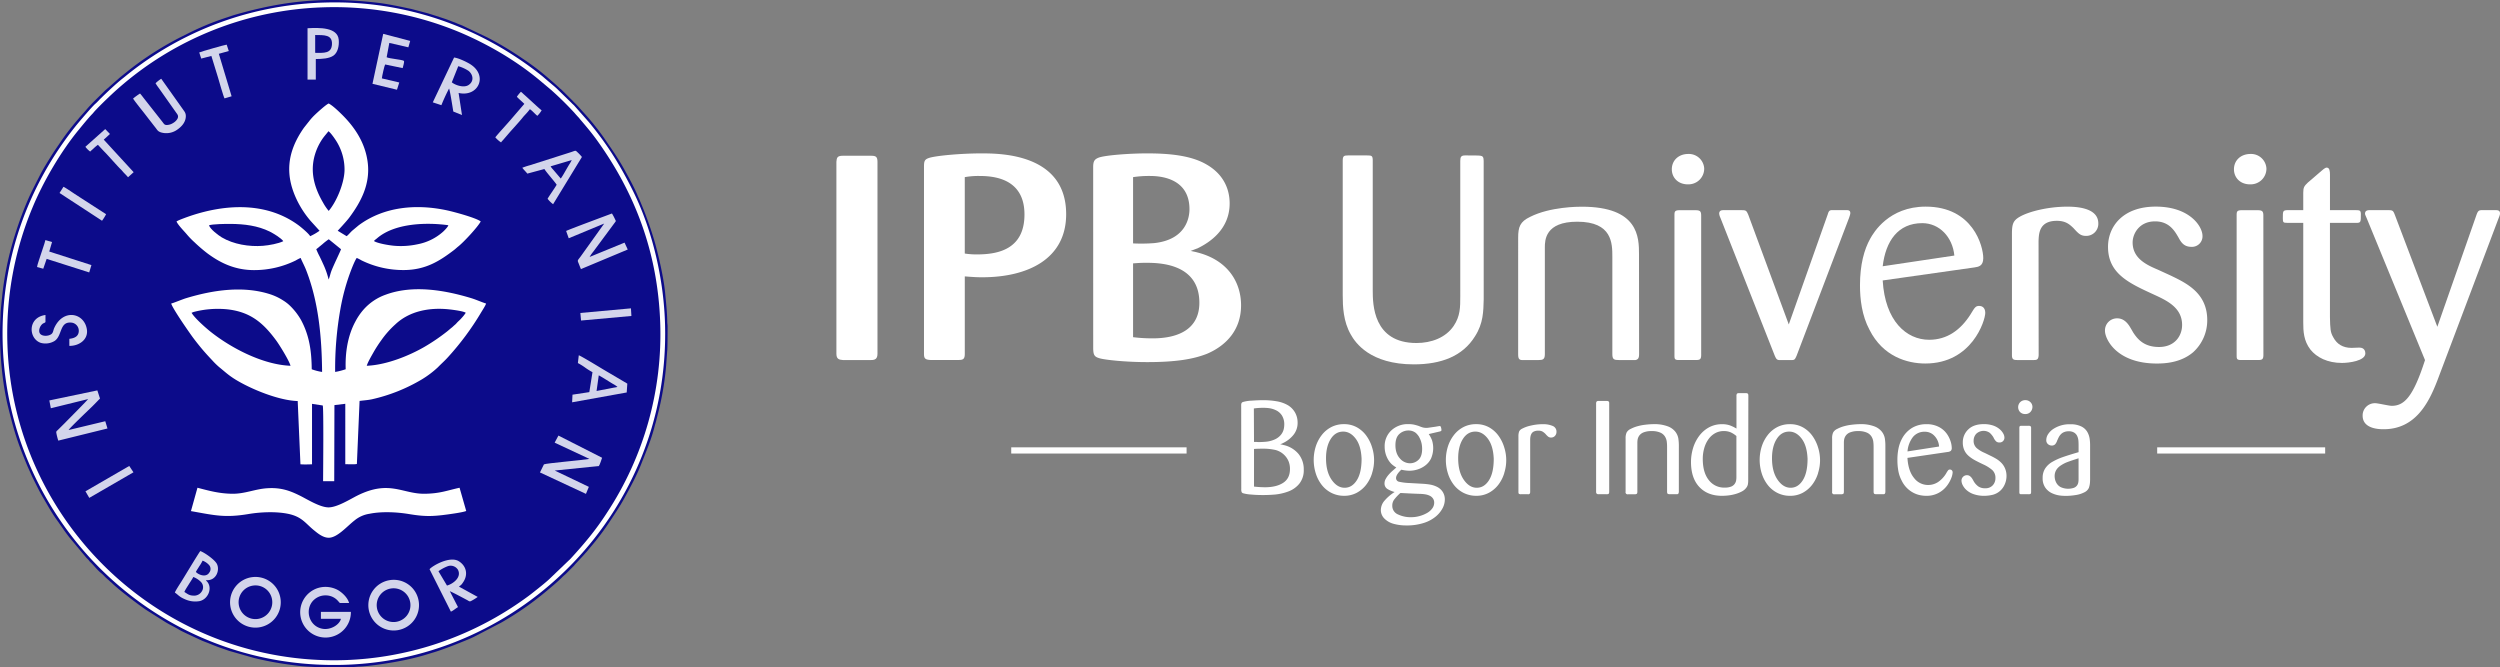 <svg id="Layer_1" data-name="Layer 1" xmlns="http://www.w3.org/2000/svg" viewBox="0 0 1660 443.16"><rect x="0" y="0" width="1660" height="443.16" fill="#808080" stroke="none"/><defs><style>.cls-1{fill:#0c0b8a;}.cls-1,.cls-2,.cls-3{fill-rule:evenodd;}.cls-2,.cls-4{fill:#fff;}.cls-3{fill:#d3d5eb;}</style></defs><title>Logo untuk WEB</title><path class="cls-1" d="M236,330.15c0,15.71,1.73,34.33,5.51,49.39,1.84,7.34,3.6,14.32,6,21.4,2,5.9,4.3,11.59,6.69,17.3l3.19,7.12c.82,1.62,1.5,3,2.31,4.62,1.54,3.07,3,6,4.73,8.95,3,5,5.72,10.13,9.14,14.85,2.88,4,5.57,8.13,8.64,12l10.9,13.08c.53.66,1.1,1.06,1.66,1.71.37.42.4.56.79,1s.56.55.89.89c2.25,2.24,4.29,4.95,6.76,6.92,1.4,1.12,2.25,2.25,3.55,3.39l1.78,1.59c.67.68,1.16,1,1.79,1.58,4.35,4.35,18,14.68,23,18l12.65,8c2.83,1.72,6,3.16,8.8,4.88,1.49.91,3,1.55,4.59,2.35l9.32,4.36c1.59.74,3.3,1.42,4.89,2,3.22,1.28,6.49,2.67,9.89,3.79,1.66.55,3.33,1.2,5,1.73l16.19,4.62a223.55,223.55,0,0,0,23,4.36c4,.57,8.35,1.15,12.33,1.35,4.41.22,8.6.6,13.28.6h12.27c1,0,1.68-.21,3-.2,2.11,0,4.32-.35,6.34-.4,3-.07,9.34-.86,12.38-1.3,11.85-1.72,22.74-3.72,33.79-7.25,1.67-.53,3.45-1,5.15-1.59,6.72-2.24,13.26-4.83,19.82-7.53.72-.3,1.57-.64,2.34-1s1.64-.71,2.44-1.12l18-9.38a202.74,202.74,0,0,0,30.13-21c3.73-3.14,7.49-6.24,10.91-9.7.67-.67,1.15-1,1.79-1.58l5.15-5.16c.67-.66.93-1.14,1.58-1.79l4.86-5.25c.67-.66,1-1.15,1.59-1.78a23.71,23.71,0,0,0,1.57-1.8c.57-.7,1-1.24,1.62-1.95a168,168,0,0,0,11.83-15.52c3.63-5.52,7.38-10.94,10.58-16.78,4.06-7.44,8.17-14.9,11.29-22.81,3.29-8.32,6.81-16.58,9-25.31.25-1,.46-1.66.75-2.62l2.07-8.24a194.82,194.82,0,0,0,4.79-29.3L679,342c.29-1.92.27-12.7.28-15.91v-.52c0-1.21-.19-1.8-.21-2.9-.08-6.49-.8-12.78-1.4-19.22-.93-10-4.3-24.77-7-34.26a244.27,244.27,0,0,0-10-27.68c-.41-1-.72-1.52-1.1-2.46-2.21-5.45-6.47-13.16-9.23-18.13-4-7.26-8.77-14-13.46-20.83a170.45,170.45,0,0,0-12.22-15.33c-2.24-2.39-4.32-4.91-6.64-7.23a22,22,0,0,1-1.66-1.71l-7.76-7.7a12.35,12.35,0,0,1-1-.8c-2.39-2.3-4.74-4.26-7.24-6.44a170.19,170.19,0,0,0-17.57-13.35,215.94,215.94,0,0,0-23.58-14.09L543,125.74c-1-.38-1.53-.63-2.55-1s-1.47-.66-2.39-1-1.65-.6-2.45-.92c-1.63-.64-3.34-1.28-5.08-1.86-3.52-1.16-6.8-2.21-10.36-3.32l-11-2.9c-7.8-1.64-15.35-3.32-23.33-4.23-33.54-3.81-60.44-1.44-92.91,7.83-.95.27-1.8.52-2.74.83l-5.2,1.74a182.78,182.78,0,0,0-24.2,10.1l-4.63,2.31a210,210,0,0,0-33.71,21.4l-5.72,4.59c-.42.34-.56.45-1,.81l-8.22,7.24c-.66.67-1.14.93-1.79,1.58-4.27,4.29-8.81,8.44-12.69,13.08l-4.11,4.62c-.49.64-1.07,1.29-1.63,1.94a162.39,162.39,0,0,0-11.89,15.67l-2.74,4c-.46.69-.86,1.27-1.32,2s-.89,1.34-1.39,2.18c-.88,1.5-1.77,2.82-2.65,4.29-1.7,2.83-3.48,5.76-4.95,8.73L260,230.05c-.78,1.55-1.5,3-2.31,4.62-5.19,10.29-10.11,24.19-13.22,34.95a202.71,202.71,0,0,0-6.89,34.54c-.23,2.43-1.11,10-1.18,12.5C236.26,321.2,236,325.44,236,330.15Z" transform="translate(-236 -108.78)"/><path class="cls-2" d="M451.93,110.46a223.24,223.24,0,0,0-48.4,6.63A218.63,218.63,0,0,0,321,158l-3.84,3.1c-4.58,3.69-10.17,9-14.41,13.14-1.15,1.14-2.26,2.45-3.47,3.47-2,1.67-11.22,12.53-12.83,14.53-32.2,40.2-50.09,89.92-48.67,144,3.14,119.5,102.45,217.32,226.05,214,119.24-3.22,217-102.42,213.77-225.7-.79-30.06-8.23-62.56-21.23-88.82-8.65-17.47-17.28-31.31-29.49-46l-9.68-10.93c-.62-.63-1.13-1-1.71-1.65l-8.73-8.52a46.07,46.07,0,0,0-3.65-3.29l-7.4-6.28C555.53,127,505.88,108.91,451.93,110.46Z" transform="translate(-236 -108.78)"/><path class="cls-1" d="M450.2,113.66a216.11,216.11,0,0,0-135.89,54c-4.38,3.85-11.58,10.75-15.48,15-.56.62-1,1.22-1.57,1.81-2.36,2.33-7.19,8.33-9.31,10.9-11.48,14-23.19,33.87-30.33,51.14a217,217,0,0,0-16.68,91.35c3.91,117.27,102.12,213.37,224.45,209.21a216.36,216.36,0,0,0,112.53-36.23c3.73-2.49,8.39-5.74,11.89-8.53,3.17-2.52,8.36-6.56,11.17-9.24l13.87-13.29c9-9.83,16.49-18.65,23.94-30.18a215.65,215.65,0,0,0,35.58-126.82c-1.68-46.47-16.72-85.72-41.85-120.7-3.73-5.19-7.27-9.35-11.31-14.06-.33-.38-.45-.61-.8-1-1.19-1.25-2.15-2.34-3.19-3.55a213.47,213.47,0,0,0-15.42-15.11c-6.39-5.32-9.66-8.32-16.78-13.54-4.95-3.63-11-7.62-16.37-10.79a229.39,229.39,0,0,0-27.13-13.71A216.73,216.73,0,0,0,450.2,113.66Z" transform="translate(-236 -108.78)"/><path class="cls-2" d="M448.18,262a36.92,36.92,0,0,1-6.24,3.62c-.8-1.61-5.76-5.8-7.55-7.13a59.63,59.63,0,0,0-9.11-5.57c-19.2-9.45-41.5-7.69-61.43-1.26-1.93.62-9.57,3.27-10.64,4.19,1,2.38,5,6.35,6.85,8.56a54,54,0,0,0,5.18,5.33,102.48,102.48,0,0,0,8.54,7.32c8,5.91,17.73,11.07,30.92,11.07a62.38,62.38,0,0,0,27.66-6.4,31.17,31.17,0,0,1,3.27-1.7c.72,1.93,2.44,5.08,3.46,7.65,8.47,21.41,10.57,44.95,10.78,68.07a34.67,34.67,0,0,1-6.88-1.78c-.12-12-1.53-22.39-7.12-32.74a42,42,0,0,0-6.66-8.79,26.56,26.56,0,0,0-5.17-4.15,37,37,0,0,0-8.28-4c-18.18-6-38.41-2.91-56.27,2.51-2.56.78-8.15,3.15-9.82,3.53,1,3.52,12.47,19.92,14.55,22.71,1.38,1.85,2.56,3.35,4,5.13,2.78,3.49,5.7,6.68,8.74,9.9a49.56,49.56,0,0,0,4.72,4.6c3.9,3.14,5.79,5.08,10.46,8,10.44,6.46,29,14.07,41.53,14.4l1.82,42c2.54.18,5.14.1,7.69,0V376.93l7.11,1.09c.67,1,.29,42.86.24,50.28l7.4,0,.13-50.53,7.21-.87V417c1.51,0,6.66.24,7.7-.16L474.76,375c2.87-.39,5.26-.49,8.07-1.07a113.31,113.31,0,0,0,33.32-13.26,64.75,64.75,0,0,0,10.59-8c2.4-2.48,4.39-4.14,6.83-6.85a181.43,181.43,0,0,0,21.84-29.49c.8-1.32,3-4.73,3.36-6-2.39-.69-6.6-2.58-9.75-3.54-17.75-5.4-38.82-9-56.85-2.37a35.23,35.23,0,0,0-15.09,10.29,40.8,40.8,0,0,0-5.11,7.58c-5.11,9.46-6.82,20.63-6.43,31.67a47.41,47.41,0,0,1-7,1.8A227.75,227.75,0,0,1,462,314.12a140.61,140.61,0,0,1,7.3-26.4c.74-1.91,2.5-6.29,3.59-7.68a34.48,34.48,0,0,1,3.12,1.61,62.66,62.66,0,0,0,28,6.44c14.74,0,24.15-6.21,33.46-13.29,1-.77,1.84-1.6,2.8-2.36,3.63-2.86,13-12.94,14.93-16.62-3.09-2.41-17.65-6.33-22.09-7.3-20.52-4.49-42.22-2.64-59.12,10l-4,3.34c-1.07.9-3,3.26-3.85,3.73L460.23,262s5.81-6.2,7.64-8.66c7.64-10.26,14-22,12.33-36.34-1.55-13.22-8.58-23.64-17-32-2.35-2.33-6.2-6.05-8.94-7.5-1.64.56-7.74,6.14-8.94,7.3a39.14,39.14,0,0,0-3.89,4.23l-3.59,4.54c-11.42,16.24-13.07,31.84-3.83,49.75a64.56,64.56,0,0,0,8.16,12.06Z" transform="translate(-236 -108.78)"/><path class="cls-2" d="M362.79,448.15c15.8,2.82,22.51,4.57,38.19,1.95,8.09-1.35,18.21-1.79,26.26-.15,9.39,1.92,11.66,6.48,17.44,11.09,2,1.6,5.7,4.83,9.6,4.8,5.71,0,12.13-7.62,17.16-11.51a20.27,20.27,0,0,1,9.87-4.4c8.07-1.65,18.14-1.16,26.26.19,10.22,1.7,15.51,1.66,26,.2,2.76-.38,9.91-1.37,12-2.25l-4.42-15.43c-8.68,1.91-12.67,3.78-22.88,4-15,.27-23.54-9.48-45,1.2-4.53,2.26-13.32,7.82-19.07,7.84s-14.36-5.47-19-7.76c-6.81-3.39-12.85-5.55-21.86-4.94-8.19.55-14.85,3.78-23.23,3.66-8.64-.13-15.32-2-23-4Z" transform="translate(-236 -108.78)"/><path class="cls-1" d="M479.53,351.66c13.44-.57,28.53-6.93,38.13-12.46a130.78,130.78,0,0,0,15-10.17c1.22-.95,2.2-1.88,3.37-2.78.61-.47,1.08-1,1.67-1.5a10.61,10.61,0,0,0,1.61-1.56c1-1.13,2.17-2,3.15-3.19a25.41,25.41,0,0,0,2.8-3.53c-1.42-1.08-8.46-2-10.83-2.25-13.22-1.45-26.49,1.07-35.85,9.88a61.79,61.79,0,0,0-9.32,10.5,85.52,85.52,0,0,0-5.22,8.06C482.87,344.75,480.18,349.3,479.53,351.66Z" transform="translate(-236 -108.78)"/><path class="cls-1" d="M363.2,316.47c2.1,3.61,9.46,10.06,12.65,12.6,13.46,10.7,34.56,21.88,53.07,22.59-1-3.56-7.3-13.78-9.6-16.89-8.53-11.56-17-18.87-32.3-20.59a63.5,63.5,0,0,0-22.49,1.76Z" transform="translate(-236 -108.78)"/><path class="cls-3" d="M494.74,494A16.82,16.82,0,1,0,514,507.89,16.75,16.75,0,0,0,494.74,494Z" transform="translate(-236 -108.78)"/><path class="cls-3" d="M403.5,492a16.83,16.83,0,1,0,18.77,14.43A16.79,16.79,0,0,0,403.5,492Z" transform="translate(-236 -108.78)"/><path class="cls-1" d="M454.26,248.82c5.09-5.94,10.11-17.8,10.5-26.49A35.66,35.66,0,0,0,458.35,201c-.87-1.3-3.19-4.54-4.3-5.06-.75,1.12-2.53,3-4,5.12a38.19,38.19,0,0,0-3.33,6c-5.55,12.82-3,24.62,3.79,36.25A32.71,32.71,0,0,0,454.26,248.82Z" transform="translate(-236 -108.78)"/><path class="cls-3" d="M523.37,176.74l5.71,1.88a119.38,119.38,0,0,1,5.1-11.06c.62,1.21,2.39,12.86,2.83,15.29l5.75,2.33-2.25-14.67c13.33,3,20.05-12.09,7-19.55-2.3-1.31-6.91-3.58-10-4Z" transform="translate(-236 -108.78)"/><path class="cls-3" d="M352.12,502.26c2.43,1.64,2.77,2.77,6.82,4.48a16.45,16.45,0,0,0,9.64,1.17c5.36-1.22,8.3-7.85,5.52-12.17-.63-1-.91-.91-1.36-1.72,6.88.56,9.35-6.67,7.3-10.76-1.47-2.92-8.52-7.77-11.06-8.57-1.62,2.19-10.64,17.24-12.71,20.51C355.51,496.41,352.34,501.23,352.12,502.26Z" transform="translate(-236 -108.78)"/><path class="cls-3" d="M469,515.07H449.08v4.6h13.29c-.85,3.8-6.66,7.58-12.19,6.62-10.88-1.89-12.82-17.4-1.87-21.53a11.6,11.6,0,0,1,8.16.18c3.7,1.6,4.57,4.06,5.33,4.22h6c-1-3.66-4.61-6.93-7.37-8.55a17.26,17.26,0,0,0-13-1.48,16.83,16.83,0,1,0,21.56,16Z" transform="translate(-236 -108.78)"/><path class="cls-3" d="M521.22,486.73l14.16,28.17c1.36-.46,3.33-2.23,4.74-3l-5.43-10.55c1.07.29,9.7,4.92,11.61,5.94,1,.53,1.4,1.12,2.48.57a35.52,35.52,0,0,0,4.42-2.72l-12.4-6.8c1-1.15,1.17-.43,3-3.37,3.11-4.91,1.78-10.47-3.18-13.55C534.76,477.78,523.26,484.35,521.22,486.73Z" transform="translate(-236 -108.78)"/><path class="cls-3" d="M604.29,402.7l23.1,10.8c-4.3.8-28.81,2.86-30.22,3.62l-2.64,5.36,30.54,14.23,1.93-4.66-22.64-10.83,29.27-3c.43-.23,2.07-5.07,2.16-5.49L606.8,398Z" transform="translate(-236 -108.78)"/><path class="cls-3" d="M611.92,262.16l1.71,4.83,23.56-9.77L621.61,279c-1.76,2.42-2.32,2.49-1.67,4s1.19,3.11,1.81,4.46l31.07-13-2.12-4.58-23.19,9.51a25.13,25.13,0,0,1,2.47-3.56l14.34-19.36c.68-.9.73-.85.14-1.94a37.45,37.45,0,0,0-2.12-4C639.11,251.76,612.62,261.56,611.92,262.16Z" transform="translate(-236 -108.78)"/><path class="cls-3" d="M268.75,374.67l1,5.19,24.74-6.09c-.44.79-13.06,13.44-15.3,15.76l-4.78,4.74c-.65.67-1.21.82-1,2a39.81,39.81,0,0,0,1.29,5.09l32.67-8.07-1.47-4.82-24.33,5.84c.56-1.27,14.24-14.24,15.65-15.63,1.69-1.66,3.35-3.43,5.18-5.27L300.64,368Z" transform="translate(-236 -108.78)"/><path class="cls-1" d="M484.4,268.9c2.45,1.52,10,2.79,13.42,3.08a52.39,52.39,0,0,0,15.4-1,35.26,35.26,0,0,0,16.8-8.18c.72-.62,3.52-3.37,3.67-4.47-14.39-2-35.5-1.47-47.29,8.64-.44.37-.65.53-1.1.88C484.6,268.38,484.59,268.38,484.4,268.9Z" transform="translate(-236 -108.78)"/><path class="cls-1" d="M374.76,258.4c.91,2.58,5.87,6.39,8.5,8C391,271,401.44,272.73,410.6,272c4.18-.34,10.2-1.46,13.5-3.06-1.27-2-6.58-5.19-9-6.4-8-3.93-16.83-5-25.81-5.09C386.56,257.4,376.69,257.54,374.76,258.4Z" transform="translate(-236 -108.78)"/><path class="cls-3" d="M582.81,220.16c.94,1.35,2.33,2.59,3.34,3.9L597.49,221c.91,1.76,7.65,9.34,8.12,10.46-.87,1.66-5.6,8.32-6,9.32a18.29,18.29,0,0,0,3.65,3.59L622.4,213a31.15,31.15,0,0,0-3.31-3.46c-1.1-1.15-1.16-.58-4.91.57L588,218.46A51.33,51.33,0,0,0,582.81,220.16Z" transform="translate(-236 -108.78)"/><path class="cls-3" d="M619.71,349.85a40,40,0,0,1,4.81,3,45.63,45.63,0,0,0,4.89,3.06l-2.1,13.24-11.17,1.69-.25,5.07,36.25-6.53.4-5.87L636.42,354c-1-.6-15.31-9.3-16.11-9.3Z" transform="translate(-236 -108.78)"/><path class="cls-3" d="M440.2,161.65h5.49l0-13.67c4.08-.06,8.9-.25,11.8-2.33,2.65-1.9,3.82-6.16,3.43-10.5-.75-8.32-12.82-8.05-20.72-7.62Z" transform="translate(-236 -108.78)"/><path class="cls-1" d="M496,499.49a11.2,11.2,0,1,0,12.45,9.73A11.2,11.2,0,0,0,496,499.49Z" transform="translate(-236 -108.78)"/><path class="cls-3" d="M339.28,164.05a31.26,31.26,0,0,0,2.25,3.31L353,183.61c.84,1.17,1.79,2.16.79,4.1a7.87,7.87,0,0,1-2.82,2.73,8.16,8.16,0,0,1-4.19,1.34c-1.67,0-1.84-.7-3.16-2.37l-12.22-15.53c-.72-.93-1.76-2.34-2.42-3a41,41,0,0,0-4.6,3.33c.28.76,5,6.71,5.89,7.8,2.1,2.63,4,5.19,6.07,7.8,1,1.29,1.93,2.51,2.95,3.79,1.21,1.52,1.45,2.45,3.79,3.15A12.47,12.47,0,0,0,354,194.65c2.19-1.56,5.17-4.33,5.38-8.39.13-2.51-1-3.52-2-5l-14.32-20.19A23.66,23.66,0,0,0,339.28,164.05Z" transform="translate(-236 -108.78)"/><path class="cls-1" d="M404.2,497.59a11.18,11.18,0,1,0,12.48,9.49A11.13,11.13,0,0,0,404.2,497.59Z" transform="translate(-236 -108.78)"/><path class="cls-3" d="M483.32,164.43l16.27,3.93,1.52-4.81-11.55-2.72c.07-1.26,1.68-8.55,2.18-9.24L503.38,154c.23-1.26,1.27-4,.82-4.81-1.54-.93-9.49-1.41-11.46-2.4l1.77-9.52,12.64,2.93,1.22-4.25-17.92-4.7Z" transform="translate(-236 -108.78)"/><path class="cls-3" d="M266.19,322.62v-4.69c-12.1,1.66-11.31,15.9-3,18.55a11.72,11.72,0,0,0,9.12-1.34c5-3.44,3.24-12.51,10.49-12.18a5.45,5.45,0,0,1,5.51,5.79c-.19,3.43-2.9,4.64-6.27,5l0,4.7c6.53.06,12.71-4.23,11.64-11-1.73-11-15.69-13.92-21.64-.95-.71,1.54-.65,3-1.78,4-2.13,1.78-7,1.77-8-.75-.73-1.89.3-4.64,2.07-6C264.76,323.37,265.78,323.21,266.19,322.62Z" transform="translate(-236 -108.78)"/><path class="cls-3" d="M260.6,286.09l4.13,1.13,2.25-6.55,28.26,9,1.47-4.87-28-9,1.85-6.31-4.42-1.29c-.67,2.87-2,6.13-2.84,9C262.81,278.87,260.64,284.79,260.6,286.09Z" transform="translate(-236 -108.78)"/><path class="cls-3" d="M368.28,143.62l1.34,4.06,6.72-1.77,4.37,14.2c.6,2.06,3.73,13.06,4.38,14l4.7-1.4-8.49-28.21,6.61-1.84-1.4-4.24C385.37,138.5,369.64,143,368.28,143.62Z" transform="translate(-236 -108.78)"/><path class="cls-3" d="M579.21,173c.55.82,3.78,3.5,4.94,4.76l-9.54,11.09c-2.66,3.08-7.44,8.22-9.73,11.11a17.64,17.64,0,0,0,3.83,3.38,7.26,7.26,0,0,1,1.16-1.38l3.58-4.15c2.56-3,7.62-8.42,9.63-11,.76-1,1.58-1.75,2.43-2.72a34.73,34.73,0,0,0,2.32-2.8c1.49.82,4,3.84,5,4.37a18.35,18.35,0,0,0,2.83-3.63c-1.19-.74-9.8-8.88-12-10.74a21.11,21.11,0,0,0-1.75-1.58A23.22,23.22,0,0,0,579.21,173Z" transform="translate(-236 -108.78)"/><path class="cls-3" d="M292.69,206.25a15.25,15.25,0,0,0,3.19,3.18c.88-.92,1.56-1.37,2.46-2.27a26.78,26.78,0,0,1,2.67-2.23c1.66,1.76,3.19,3.46,5,5.29,1.95,2,8.53,9.48,10,10.82,1.07,1,1.53,1.75,2.46,2.69s1.68,1.71,2.55,2.75l3.73-3.37-19.85-21.6,4.11-3.77-3.14-3.25Z" transform="translate(-236 -108.78)"/><path class="cls-1" d="M446,274.23a45.75,45.75,0,0,0,2.26,4.88c.8,1.66,1.53,3.22,2.27,4.86a54.54,54.54,0,0,1,3.68,10.4c.56-1.17,1.17-3.82,1.68-5.26,1.29-3.66,6.43-14,6.54-14.86l-8.12-6.6a37.61,37.61,0,0,0-4.16,3.24c-.81.66-1.35,1.11-2.08,1.69A19.57,19.57,0,0,1,446,274.23Z" transform="translate(-236 -108.78)"/><polygon class="cls-3" points="56.74 326.23 59.28 330.59 88.61 313.61 85.83 309.39 56.74 326.23"/><polygon class="cls-3" points="385.36 207.81 385.82 212.83 419.26 209.8 418.95 204.74 385.36 207.81"/><path class="cls-3" d="M275.53,236.92l28.22,18.43a28.33,28.33,0,0,0,2.69-4.34l-14.1-9.1c-2.39-1.54-4.64-3-7-4.53-1.22-.81-6.34-4.3-7.2-4.57Z" transform="translate(-236 -108.78)"/><path class="cls-1" d="M536,163.44c2.32,1.91,8,3.89,11.17,1.76,3.85-2.59,2.89-7-.06-9.36a24.21,24.21,0,0,0-6.83-3.1Z" transform="translate(-236 -108.78)"/><path class="cls-1" d="M445.28,143.86c5.78.05,10.89.58,11.15-5.77s-5.19-6-11.15-6.06Z" transform="translate(-236 -108.78)"/><path class="cls-1" d="M527.16,488.12l5.64,9.47c3.75-1,9.9-5.3,7.3-10.44a5.71,5.71,0,0,0-6.75-2.43,27.75,27.75,0,0,0-5.85,3.09A1.53,1.53,0,0,0,527.16,488.12Z" transform="translate(-236 -108.78)"/><path class="cls-1" d="M358.44,501.86c1.77,1,2.93,2.36,6,2.41a5.93,5.93,0,0,0,5.58-2.85,5,5,0,0,0-.58-6.21,14.76,14.76,0,0,0-5.06-3.32c-.82,1.55-2,3.24-3,4.85C360.82,497.68,358.64,500.91,358.44,501.86Z" transform="translate(-236 -108.78)"/><path class="cls-1" d="M601.6,219.22a10.82,10.82,0,0,0,1.54,2l5.17,6.08c.59-.44,3.13-5,3.71-6s1.22-2.1,1.83-3.12a24.45,24.45,0,0,0,1.79-3.12Z" transform="translate(-236 -108.78)"/><path class="cls-1" d="M632.12,368.39,646,365.7a15.46,15.46,0,0,0-3-2c-3-1.8-6.5-4.11-9.42-5.7Z" transform="translate(-236 -108.78)"/><path class="cls-1" d="M366.07,488.51c1.17,1.57,6.71,4.29,9,.3a3.88,3.88,0,0,0-.39-5,11,11,0,0,0-4.16-2.76,26.64,26.64,0,0,1-2.22,3.76C367.58,486.07,366.67,487.29,366.07,488.51Z" transform="translate(-236 -108.78)"/><path class="cls-4" d="M818.65,343.62c0,3.65-1.79,4.23-4.38,4.23H795.75c-2.79-.19-4.38-.76-4.38-4.23V216.2c.2-2.69.59-4,4.18-4h18.91c3,0,4.18.58,4.18,4Z" transform="translate(-236 -108.78)"/><path class="cls-4" d="M849.53,219.47c0-3.65.4-4.8,3.18-5.76,4.38-1.54,21.31-3.08,34.86-3.08,12.34,0,56.36,0,56.36,40.36,0,29.79-25.49,41.9-55.76,41.9-4.18,0-6.37-.2-11.55-.58v51.5c0,3.65-1.4,4-4.38,4H853.91c-3.79-.19-4.38-1.15-4.38-4.23Zm27.08,57.66a49.58,49.58,0,0,0,8.17.58c13.74,0,31.47-3.27,31.47-26.53,0-24.59-21.51-25.56-30.28-25.56a51.65,51.65,0,0,0-9.36.78Z" transform="translate(-236 -108.78)"/><path class="cls-4" d="M961.87,219.85c0-4,.79-5.38,4-6.52,4.78-1.54,20.31-2.7,31.86-2.7,14.73,0,29.27,1.35,39.63,7.5,10.56,6.14,15.13,15.56,15.13,25.75,0,17.49-13.74,26.13-21.3,29.79-1.6.57-3,1.15-4.58,1.72,1.6.39,3,.58,4.38,1,20.51,5.18,29.08,20,29.08,35.16,0,16-9.56,26.53-22.5,32.09-9.16,3.65-20.92,5.58-39.83,5.58-14.94,0-28.09-1.54-31.47-2.5-3.59-1-4.38-2.11-4.38-7.12Zm26.49,50.55a111.88,111.88,0,0,0,13.94-.19c21.91-2.31,23.51-17.87,23.51-22.49,0-22.1-22.11-22.1-26.69-22.1a70,70,0,0,0-10.76.78Zm0,62.27a104.78,104.78,0,0,0,12.94.78c18.33,0,31.08-6.93,31.08-23.64,0-26.53-27.49-26.53-35.65-26.53-3.59,0-5.58.19-8.37.38Z" transform="translate(-236 -108.78)"/><path class="cls-4" d="M1221.18,307.49c-.21,7.88-.21,15.95-5.77,24.59-8.18,13.26-22.5,18.64-40.64,18.64-29.07,0-38.84-14.42-41.83-19.79-5-8.65-5.37-18.64-5.37-26.13V215.44c0-3.08.79-3.46,3.58-3.46h12.55c3.18,0,3.8.19,3.8,3.46v86.1c0,9.23.19,35,29.05,35,9.77,0,19.32-3.46,24.69-11.34,4.38-6.54,4.38-12.31,4.38-19.8V215.63c0-2.69.62-3.65,3.19-3.65,3.4,0,9.56,0,10.16.19,1.59.19,2.19,1,2.19,3.46Z" transform="translate(-236 -108.78)"/><path class="cls-4" d="M1324.36,344c0,1.73-.2,3.46-2.39,3.85h-11c-3.18,0-4.37-.38-4.37-3.85V279.44c0-9,0-23.45-23.31-23.45-21.31,0-21.51,12.3-21.51,17.1V344c0,3.46-1.4,3.85-4.18,3.85h-9.74c-2.8.19-3.8-.38-3.8-3.65V266.75c0-7.3,1.19-10.76,8-14,13.33-6.72,32.06-6.72,34.24-6.72,37.84,0,38,20.38,38,31.71Z" transform="translate(-236 -108.78)"/><path class="cls-4" d="M1356.84,231.2c-6.77,0-10.75-4.61-10.75-10,0-6,4.58-10.19,10.94-10.19a10.22,10.22,0,0,1,10.56,9.6,10.43,10.43,0,0,1-10.76,10.57m8.76,113.2c0,3.27-1,3.46-4,3.46h-10.75c-3,0-3-.78-3-3.46V252c0-2.5,0-3.64,3.37-3.64h10.37c3.19,0,4,.56,4,3.64Z" transform="translate(-236 -108.78)"/><path class="cls-4" d="M1423.75,324.21,1449.66,251c.58-1.92,1-2.5,2.37-2.69h10c1,0,2.58,0,2.58,1.92,0,.38,0,.76-.78,3.07L1428.94,345c-1.2,2.69-1.39,2.88-3.8,2.88h-7.76c-1.6-.19-2-.76-3-3.07l-36.06-91.48a8,8,0,0,1-.78-2.69c0-2.31,2-2.31,2.79-2.31h12.14c3,0,3.18.38,4.39,3.07Z" transform="translate(-236 -108.78)"/><path class="cls-4" d="M1486.11,295c1.57,26.9,15.71,39.39,30.85,39.39,11.95,0,20.92-6.53,27.5-16.91,2.77-4.61,3.37-5.58,5.76-5.58,1.2,0,4,.58,4,4.62,0,5-8.76,33.63-39.83,33.63-11.95,0-28.09-4.62-37-22.3-5.17-9.6-6.36-20.57-6.36-29.6,0-13.83,2.8-23.83,6.77-30.94,2.19-4,12.34-21.33,36.86-21.33,31.45,0,38.23,26.33,38.23,34.21,0,5.38-3.38,5.77-5.78,6.15Zm47.58-16.53c-1.18-12.3-9.94-21.52-21.31-21.52-16.12,0-24.3,11.92-26.27,28.63Z" transform="translate(-236 -108.78)"/><path class="cls-4" d="M1589.67,344.59c-.2,3.07-1.18,3.26-3.59,3.26h-10.15c-2.79,0-4-.19-4-3.26V264.25c0-6.72.78-9,5.16-11.53,6-3.46,18.74-6.72,31.67-6.72,9.75,0,20.52,2.1,20.52,11.14a8,8,0,0,1-8.18,8.27c-3.58,0-5-1.54-8.35-5.2-2.61-2.5-5.2-4.8-11-4.8-11.76,0-11.95,8.46-12.15,13.46Z" transform="translate(-236 -108.78)"/><path class="cls-4" d="M1677.31,291.73c10.36,5,24.3,11.53,24.3,29.6a28.54,28.54,0,0,1-9.36,21.33c-8.36,7.11-19.12,7.5-24.1,7.5-26.69,0-34.45-16.15-34.45-21.73a8,8,0,0,1,8.16-8.27c4.38,0,6.78,3.27,8,5,.62,1,1.4,2.31,2.6,4.42,2.79,4.23,7,9.6,17.12,9.6,10.56,0,15.34-7.49,15.34-14.61,0-11.72-10.35-16.33-19.11-20.37-16.33-7.5-30.08-13.83-30.08-31.52,0-13.64,10-26.71,31.67-26.71,22.7,0,31.06,13.26,31.06,19.41a7,7,0,0,1-7.37,7.3c-5.17,0-7-3.26-8.76-6.53-2.19-3.64-5.77-10.38-15.33-10.38-10.76,0-14.94,8.46-14.94,14,0,10.76,9.56,15,16.73,18.06Z" transform="translate(-236 -108.78)"/><path class="cls-4" d="M1730.1,231.2c-6.77,0-10.75-4.61-10.75-10,0-6,4.58-10.19,11-10.19a10.22,10.22,0,0,1,10.56,9.6,10.43,10.43,0,0,1-10.77,10.57m8.76,113.2c0,3.27-1,3.46-4,3.46h-10.77c-3,0-3-.78-3-3.46V252c0-2.5,0-3.64,3.37-3.64h10.37c3.17,0,4,.56,4,3.64Z" transform="translate(-236 -108.78)"/><path class="cls-4" d="M1783.08,256.75v62.46c.2,8.07.2,10.19,2.39,13.84,2.19,4,6,6.72,11.95,6.72.8,0,4.38-.19,5.17-.19,3.59,0,4,2.69,4,3.85,0,5-11,6.34-15.53,6.34-9.58,0-16.73-3.65-20.92-8.85-4.58-5.95-4.78-12.29-4.78-18.25V256.75H1754.8c-2.59,0-3-.19-3-2.88,0-5,0-5.39,3-5.57h10.56V236.77c0-3.46.58-4.42,3-6.72l9.17-7.88c2-1.73,2.79-2.11,3.38-2.11,2,0,2.19,2.5,2.19,4.81v23.45h17.33c2.39,0,3.18.18,3.18,2.69,0,5.18,0,5.76-3,5.76Z" transform="translate(-236 -108.78)"/><path class="cls-4" d="M1854.38,361.49c-5.57,14.42-14.36,32.3-35.65,32.3-2.39,0-13.94,0-13.94-9a8.11,8.11,0,0,1,8.54-8.27c1.61,0,9,1.73,10.77,1.73,8.55,0,14.35-6.34,22.11-30.36l-38.63-94c-1-2.31-1.19-2.69-1.19-3.26,0-2.51,2.59-2.31,3.58-2.31h11.76c3.17,0,3.38.37,4.57,3.45l28.09,74,25.89-74c1-2.89,1.59-3.27,3.18-3.45h9.74c1.61,0,2.8.37,2.8,2.1,0,.58,0,1-1,3.46Z" transform="translate(-236 -108.78)"/><path class="cls-4" d="M1060.15,378a3.65,3.65,0,0,1,.26-1.62,1.82,1.82,0,0,1,1.14-.74,24,24,0,0,1,5.61-.83q4.21-.31,7.72-.31a51.8,51.8,0,0,1,8.91.75,22,22,0,0,1,7.5,2.67,13.38,13.38,0,0,1,4.74,5,13.53,13.53,0,0,1,1.58,6.41,12.58,12.58,0,0,1-2.85,8.33,19.74,19.74,0,0,1-6.72,5.26,14.63,14.63,0,0,1-2,.88,8.58,8.58,0,0,1,1.05.18,6.16,6.16,0,0,1,1,.26,17.81,17.81,0,0,1,10.09,5.92,16,16,0,0,1,3.51,10.39,14.22,14.22,0,0,1-3,9.48,17,17,0,0,1-7.5,5.18,34.51,34.51,0,0,1-8.47,1.93q-4,.35-8.12.35-4.3,0-8-.35a24.55,24.55,0,0,1-5-.79,1.73,1.73,0,0,1-1.14-.79,5.46,5.46,0,0,1-.26-2.1Zm8.51,24.22h1.66a12.84,12.84,0,0,0,1.49.09c1.41,0,2.81-.06,4.21-.18a18.51,18.51,0,0,0,6.54-1.62,11.34,11.34,0,0,0,3.95-3,9.28,9.28,0,0,0,1.8-3.43,13.08,13.08,0,0,0,.44-3.2,11,11,0,0,0-1.62-6.32,9.56,9.56,0,0,0-4-3.42,15.36,15.36,0,0,0-4.34-1.32,30.65,30.65,0,0,0-4-.26,44.53,44.53,0,0,0-6.23.44Zm0,29.66h.09a67,67,0,0,0,7.2.44q7.54,0,12.06-2.94t4.52-9.08a13.15,13.15,0,0,0-.92-5.22,13,13,0,0,0-8.64-7.5,37.56,37.56,0,0,0-8.6-.88q-1.75,0-4.39.09l-1.31.09Z" transform="translate(-236 -108.78)"/><path class="cls-4" d="M1147.1,422.87a24.19,24.19,0,0,1-3.9,7.72,19.72,19.72,0,0,1-6.32,5.4,17.33,17.33,0,0,1-8.38,2,18.32,18.32,0,0,1-8.56-2,18.88,18.88,0,0,1-6.4-5.35,24.12,24.12,0,0,1-3.9-7.63,29.85,29.85,0,0,1,0-17.68,24.35,24.35,0,0,1,4-7.67,19.17,19.17,0,0,1,6.36-5.31,18,18,0,0,1,8.38-1.93,17.27,17.27,0,0,1,8.69,2.15,19.38,19.38,0,0,1,6.27,5.66,25.9,25.9,0,0,1,3.73,7.63,28,28,0,0,1,0,17Zm-10.92-22.81q-3.55-4.7-8.29-4.7-5.18,0-8.29,4.91t-3.12,12.81q0,8.87,3.69,14.22t8.68,5.35q4.91,0,8.08-5t3.16-14.26Q1139.73,404.75,1136.18,400.06Z" transform="translate(-236 -108.78)"/><path class="cls-4" d="M1184.65,397l.09.09a19.69,19.69,0,0,1,2.11,4,17.44,17.44,0,0,1-.61,12.06,12.88,12.88,0,0,1-3.78,4.65,16.73,16.73,0,0,1-5.13,2.67,18,18,0,0,1-5.49.88,25.78,25.78,0,0,1-5-.61l-.35-.09q-3.51,3.25-3.51,5.53a2.45,2.45,0,0,0,2.11,2.5,36.7,36.7,0,0,0,6.84.83l9.39.53c1.58.12,3.05.29,4.43.53a17,17,0,0,1,4.3,1.41,9.6,9.6,0,0,1,3.77,3.2,9.19,9.19,0,0,1,1.54,5.48A12.38,12.38,0,0,1,1194,446a18.14,18.14,0,0,1-4.43,5.57,23.39,23.39,0,0,1-8,4.39,36.61,36.61,0,0,1-11.85,1.71,30.53,30.53,0,0,1-8.07-1,13.67,13.67,0,0,1-6.45-3.6,7.93,7.93,0,0,1-2.32-5.61,9.67,9.67,0,0,1,2.5-6.31,29.62,29.62,0,0,1,6.71-5.71h-.18a18,18,0,0,1-4.69-2,4.25,4.25,0,0,1-1.89-3.9,5.82,5.82,0,0,1,.79-2.77,15.53,15.53,0,0,1,1.93-2.76,24.55,24.55,0,0,1,2.28-2.33l2.63-2.32.18-.18a17.2,17.2,0,0,1-3.25-2.37,14.35,14.35,0,0,1-2.72-3.86,16.63,16.63,0,0,1-1.75-7.55,14.18,14.18,0,0,1,4.43-10.83,15.91,15.91,0,0,1,11.36-4.17,17.36,17.36,0,0,1,3.55.31,32,32,0,0,1,3.29.92,24.79,24.79,0,0,0,2.76,1,10.14,10.14,0,0,0,2.5.26,13,13,0,0,0,1.71-.18l4.25-.61q2.54-.44,2.72-.44.62,0,.88,1.05a7.39,7.39,0,0,1,.26,1.67c0,.41-.32.7-1,.88Zm-19,39.31a32.73,32.73,0,0,0-3.9,4.17,6.62,6.62,0,0,0-1.27,4.08,6.11,6.11,0,0,0,3.68,5.75,19.47,19.47,0,0,0,9,1.89,20.47,20.47,0,0,0,5.22-.7,21.35,21.35,0,0,0,5-2,11,11,0,0,0,3.6-3.07,6.34,6.34,0,0,0,1.32-3.82,4.78,4.78,0,0,0-.88-2.94,5.59,5.59,0,0,0-2.24-1.8,10.77,10.77,0,0,0-2.72-.83,27,27,0,0,0-2.85-.31l-2.72-.09c-1.52-.06-3.48-.14-5.88-.26l-5-.26Zm12.76-37.2a11.87,11.87,0,0,0-2.06-2.63l-.18-.18a7.69,7.69,0,0,0-4.91-1.67,8.83,8.83,0,0,0-6.1,2.33q-2.59,2.33-2.59,7.41,0,5.52,2.94,8.78a8.78,8.78,0,0,0,6.62,3.24,8.08,8.08,0,0,0,5.75-2.28q2.41-2.28,2.42-7.2a18.67,18.67,0,0,0-.27-3.16A14.86,14.86,0,0,0,1178.38,399.13Z" transform="translate(-236 -108.78)"/><path class="cls-4" d="M1234.85,422.87a24.19,24.19,0,0,1-3.9,7.72,19.72,19.72,0,0,1-6.32,5.4,17.33,17.33,0,0,1-8.38,2,18.32,18.32,0,0,1-8.56-2,18.88,18.88,0,0,1-6.4-5.35,24.12,24.12,0,0,1-3.9-7.63,29.85,29.85,0,0,1,0-17.68,24.35,24.35,0,0,1,4-7.67,19.17,19.17,0,0,1,6.36-5.31,18,18,0,0,1,8.38-1.93,17.27,17.27,0,0,1,8.69,2.15,19.38,19.38,0,0,1,6.27,5.66,25.9,25.9,0,0,1,3.73,7.63,28,28,0,0,1,0,17Zm-10.92-22.81q-3.55-4.7-8.29-4.7-5.18,0-8.29,4.91t-3.12,12.81q0,8.87,3.69,14.22t8.68,5.35q4.91,0,8.08-5t3.16-14.26Q1227.47,404.75,1223.92,400.06Z" transform="translate(-236 -108.78)"/><path class="cls-4" d="M1252,435.46a1.26,1.26,0,0,1-1.58,1.49H1246a2.56,2.56,0,0,1-1.41-.26c-.23-.18-.35-.58-.35-1.23V398.78a9.64,9.64,0,0,1,.44-3.43,4,4,0,0,1,1.84-1.84,22.64,22.64,0,0,1,6-2.15,34.51,34.51,0,0,1,7.94-.92,16,16,0,0,1,6.45,1.14,4,4,0,0,1,2.59,3.95,3.8,3.8,0,0,1-1,2.68,3.35,3.35,0,0,1-2.59,1.1,3,3,0,0,1-1.76-.48,11.88,11.88,0,0,1-1.93-1.89,9.8,9.8,0,0,0-2.11-1.67,5.77,5.77,0,0,0-2.72-.53,6.45,6.45,0,0,0-2.89.57,3.51,3.51,0,0,0-1.62,1.49,6.62,6.62,0,0,0-.66,1.89,11.66,11.66,0,0,0-.18,2.11v34.65Z" transform="translate(-236 -108.78)"/><path class="cls-4" d="M1304.51,435.19c0,.76-.12,1.25-.35,1.45a2.25,2.25,0,0,1-1.41.31h-5.26a1.9,1.9,0,0,1-1.27-.35,1.87,1.87,0,0,1-.4-1.41V376.76a2.06,2.06,0,0,1,.35-1.36,1.74,1.74,0,0,1,1.32-.4h5.26a2.26,2.26,0,0,1,1.36.31,1.57,1.57,0,0,1,.4,1.27Z" transform="translate(-236 -108.78)"/><path class="cls-4" d="M1350.75,435.19a2.88,2.88,0,0,1-.22,1.18,1,1,0,0,1-.83.57h-4.83a2.65,2.65,0,0,1-1.53-.31c-.26-.2-.4-.69-.4-1.45V405.72a28.34,28.34,0,0,0-.22-3.82,8.57,8.57,0,0,0-1.18-3.25,6.88,6.88,0,0,0-3.11-2.63,13.76,13.76,0,0,0-5.75-1,14,14,0,0,0-5.26.83,6.28,6.28,0,0,0-2.89,2.11,6.44,6.44,0,0,0-1.1,2.41,12.78,12.78,0,0,0-.22,2.46v32.38c0,.76-.13,1.25-.39,1.45a2.48,2.48,0,0,1-1.45.31h-4.3a1.36,1.36,0,0,1-1.67-1.67V399.92a9,9,0,0,1,.7-4,6,6,0,0,1,2.81-2.41,22.23,22.23,0,0,1,4.43-1.72,32.55,32.55,0,0,1,4.52-.92c1.41-.18,2.62-.29,3.64-.36s1.85-.09,2.5-.09a25,25,0,0,1,9.39,1.45,11.45,11.45,0,0,1,5.09,3.64,10.27,10.27,0,0,1,1.93,4.39,32.21,32.21,0,0,1,.35,5Z" transform="translate(-236 -108.78)"/><path class="cls-4" d="M1396.81,427.65a14.67,14.67,0,0,1-.22,2.77,5.37,5.37,0,0,1-1,2.15,8.47,8.47,0,0,1-3,2.54,21.28,21.28,0,0,1-4.3,1.71,28.7,28.7,0,0,1-4.6.92,37.7,37.7,0,0,1-4.3.26q-9.47,0-15-5.83t-5.57-16.54a32.06,32.06,0,0,1,1.32-9.12,25.9,25.9,0,0,1,4-8.12,20.25,20.25,0,0,1,6.54-5.79,17.72,17.72,0,0,1,8.77-2.15,15.22,15.22,0,0,1,5.22.79,25.39,25.39,0,0,1,4.34,2.11V371.76a2.67,2.67,0,0,1,.31-1.53c.2-.26.66-.4,1.36-.4h4.48a2.27,2.27,0,0,1,1.36.31c.26.21.39.69.39,1.45Zm-7.9-29.39a16.07,16.07,0,0,0-3.64-2.37,11.3,11.3,0,0,0-4.78-.88,11.54,11.54,0,0,0-5.53,1.36,13.38,13.38,0,0,0-4.43,3.9,19,19,0,0,0-2.89,6,25.55,25.55,0,0,0-1,7.28q0,8.95,4,14a12.73,12.73,0,0,0,10.49,5,11.37,11.37,0,0,0,4.3-.66,5.16,5.16,0,0,0,2.32-1.71,5.63,5.63,0,0,0,1-2.15,12,12,0,0,0,.22-2.32V398.26Z" transform="translate(-236 -108.78)"/><path class="cls-4" d="M1443.23,422.87a24.19,24.19,0,0,1-3.9,7.72A19.72,19.72,0,0,1,1433,436a17.33,17.33,0,0,1-8.38,2,18.32,18.32,0,0,1-8.56-2,18.88,18.88,0,0,1-6.4-5.35,24.12,24.12,0,0,1-3.9-7.63,29.85,29.85,0,0,1,0-17.68,24.35,24.35,0,0,1,4-7.67,19.17,19.17,0,0,1,6.36-5.31,18,18,0,0,1,8.38-1.93,17.27,17.27,0,0,1,8.69,2.15,19.38,19.38,0,0,1,6.27,5.66,25.9,25.9,0,0,1,3.73,7.63,28,28,0,0,1,0,17Zm-10.92-22.81q-3.55-4.7-8.29-4.7-5.18,0-8.29,4.91t-3.12,12.81q0,8.87,3.69,14.22t8.68,5.35q4.91,0,8.08-5t3.16-14.26Q1435.86,404.75,1432.31,400.06Z" transform="translate(-236 -108.78)"/><path class="cls-4" d="M1487.89,435.19a2.88,2.88,0,0,1-.22,1.18,1,1,0,0,1-.83.57H1482a2.65,2.65,0,0,1-1.53-.31c-.26-.2-.4-.69-.4-1.45V405.72a28.34,28.34,0,0,0-.22-3.82,8.57,8.57,0,0,0-1.18-3.25,6.88,6.88,0,0,0-3.11-2.63,13.76,13.76,0,0,0-5.75-1,14,14,0,0,0-5.26.83,6.28,6.28,0,0,0-2.89,2.11,6.44,6.44,0,0,0-1.1,2.41,12.78,12.78,0,0,0-.22,2.46v32.38c0,.76-.13,1.25-.39,1.45a2.48,2.48,0,0,1-1.45.31h-4.3a1.36,1.36,0,0,1-1.67-1.67V399.92a9,9,0,0,1,.7-4,6,6,0,0,1,2.81-2.41,22.23,22.23,0,0,1,4.43-1.72,32.55,32.55,0,0,1,4.52-.92c1.41-.18,2.62-.29,3.64-.36s1.85-.09,2.5-.09a25,25,0,0,1,9.39,1.45,11.45,11.45,0,0,1,5.09,3.64,10.27,10.27,0,0,1,1.93,4.39,32.21,32.21,0,0,1,.35,5Z" transform="translate(-236 -108.78)"/><path class="cls-4" d="M1502.54,412.82q.53,8.69,4.39,13.34a11.62,11.62,0,0,0,9.21,4.65,12,12,0,0,0,6.8-2,18.2,18.2,0,0,0,5.31-5.71,15.91,15.91,0,0,1,1.36-2.1,1.51,1.51,0,0,1,1.18-.44,1.93,1.93,0,0,1,1.18.44,2,2,0,0,1,.57,1.66,12.16,12.16,0,0,1-.92,3.64,20.61,20.61,0,0,1-3,5.22,17.12,17.12,0,0,1-5.49,4.6A16.67,16.67,0,0,1,1515,438a20.68,20.68,0,0,1-4.34-.48,16.9,16.9,0,0,1-4.43-1.67,18.09,18.09,0,0,1-4.17-3.16,17.9,17.9,0,0,1-3.38-4.87,22,22,0,0,1-2.19-6.4,40.42,40.42,0,0,1-.61-7.11,37.07,37.07,0,0,1,.79-8.07,23.29,23.29,0,0,1,2.19-6.06,19.62,19.62,0,0,1,1.67-2.67,19,19,0,0,1,3-3.12,16.53,16.53,0,0,1,4.87-2.81,18.39,18.39,0,0,1,6.71-1.14,17.27,17.27,0,0,1,8.21,1.8,14.8,14.8,0,0,1,5.22,4.38,18.23,18.23,0,0,1,2.63,5.14,15,15,0,0,1,.79,4.3,2.64,2.64,0,0,1-.66,2.11,3.78,3.78,0,0,1-1.8.7h-.09Zm21-7.55a11.15,11.15,0,0,0-3-7,8.48,8.48,0,0,0-6.36-2.81,9.8,9.8,0,0,0-8,3.51,18,18,0,0,0-3.6,9.56Z" transform="translate(-236 -108.78)"/><path class="cls-4" d="M1557.56,411.33l.18.09a43.91,43.91,0,0,1,4,2.15,17.58,17.58,0,0,1,3.12,2.5,11.94,11.94,0,0,1,2.46,3.68,12.53,12.53,0,0,1,1,5.09,13.69,13.69,0,0,1-1.1,5.4,12.26,12.26,0,0,1-3,4.34,11.83,11.83,0,0,1-5.18,2.77,23.9,23.9,0,0,1-5.44.65,20.56,20.56,0,0,1-7.1-1.1,13.83,13.83,0,0,1-4.74-2.72,10.94,10.94,0,0,1-2.54-3.29,6.83,6.83,0,0,1-.79-2.81,3.6,3.6,0,0,1,3.6-3.77,3.23,3.23,0,0,1,2.06.66,6.38,6.38,0,0,1,1.45,1.62c.29.47.67,1.14,1.14,2a11.48,11.48,0,0,0,2.89,3.16,7.69,7.69,0,0,0,4.65,1.23,6.34,6.34,0,0,0,5-2,6.82,6.82,0,0,0,1.75-4.69,6.94,6.94,0,0,0-2.15-5.44,25.08,25.08,0,0,0-6.1-3.78l-.18-.09q-3.69-1.75-5.7-2.89a22.48,22.48,0,0,1-3.78-2.68,10.91,10.91,0,0,1-2.76-3.73,12,12,0,0,1-1-5.09,11.69,11.69,0,0,1,3.6-8.64q3.6-3.55,10.35-3.55a18.65,18.65,0,0,1,6.14.92,13.15,13.15,0,0,1,4.3,2.37,10.52,10.52,0,0,1,2.46,2.94,5.75,5.75,0,0,1,.79,2.63,3.26,3.26,0,0,1-.92,2.41,3.14,3.14,0,0,1-2.33.92,3.22,3.22,0,0,1-2.28-.74,8.74,8.74,0,0,1-1.58-2.24l-.09-.26a13.06,13.06,0,0,0-2.59-3.2,7.07,7.07,0,0,0-9,.75,6.74,6.74,0,0,0-1.66,4.39,6.33,6.33,0,0,0,2,5,20.39,20.39,0,0,0,5.39,3.24Z" transform="translate(-236 -108.78)"/><path class="cls-4" d="M1584.27,382.25a4.39,4.39,0,0,1-3.47,1.45,4.58,4.58,0,0,1-3.47-1.32,4.77,4.77,0,0,1,.09-6.58,4.76,4.76,0,0,1,3.47-1.32,4.62,4.62,0,0,1,3.2,1.23,4.36,4.36,0,0,1,1.45,3.16A5,5,0,0,1,1584.27,382.25Zm.39,53.12c0,.71-.12,1.14-.35,1.32a2.55,2.55,0,0,1-1.41.26h-4.73q-.88,0-1.1-.31a2.4,2.4,0,0,1-.22-1.27v-42.2a2.7,2.7,0,0,1,.22-1.32c.14-.23.57-.35,1.27-.35h4.56a2.28,2.28,0,0,1,1.41.3,1.87,1.87,0,0,1,.35,1.36Z" transform="translate(-236 -108.78)"/><path class="cls-4" d="M1623.8,427.74a14.73,14.73,0,0,1-.79,5,6.16,6.16,0,0,1-3,2.94,18.3,18.3,0,0,1-5.7,1.8,41,41,0,0,1-6.67.57,34.21,34.21,0,0,1-4-.26,18.16,18.16,0,0,1-4.87-1.4,11.16,11.16,0,0,1-4.56-3.64,10.73,10.73,0,0,1-1.89-6.62,11.33,11.33,0,0,1,1.67-6.27,13.75,13.75,0,0,1,4.73-4.39,39.93,39.93,0,0,1,6.93-3.16q3.86-1.36,10.53-3.29v-4.48q0-1.84-.13-3.29a9.18,9.18,0,0,0-.75-2.85,5.36,5.36,0,0,0-2-2.33,6.59,6.59,0,0,0-3.73-.92,7.65,7.65,0,0,0-3.07.57,6.09,6.09,0,0,0-2.15,1.49,8.85,8.85,0,0,0-1.27,1.75c-.29.56-.58,1.18-.88,1.89l-.09.09a8.29,8.29,0,0,1-1.41,2.76,3.06,3.06,0,0,1-2.46.92,3.74,3.74,0,0,1-2.37-.92,3.34,3.34,0,0,1-1.14-2.76,7.12,7.12,0,0,1,1.18-3.82,12,12,0,0,1,3.29-3.38,19.59,19.59,0,0,1,11.49-3.25,15.72,15.72,0,0,1,7.2,1.41,9.28,9.28,0,0,1,4,3.55,12.74,12.74,0,0,1,1.58,4.3,28.83,28.83,0,0,1,.36,4.69v23.34Zm-7.64-14.65q-4.74,1.5-7.19,2.42a20.94,20.94,0,0,0-4.3,2.15q-4.39,2.72-4.39,7.28a10.93,10.93,0,0,0,.22,2,8.88,8.88,0,0,0,1.05,2.68,7.08,7.08,0,0,0,2.72,2.59,11.9,11.9,0,0,0,8.78.48,4.67,4.67,0,0,0,2.11-1.58,5,5,0,0,0,.83-2,12.91,12.91,0,0,0,.18-2.24Z" transform="translate(-236 -108.78)"/><rect class="cls-4" x="671.46" y="297.03" width="116.43" height="4.12"/><rect class="cls-4" x="1432.37" y="297.03" width="111.54" height="4.12"/></svg>